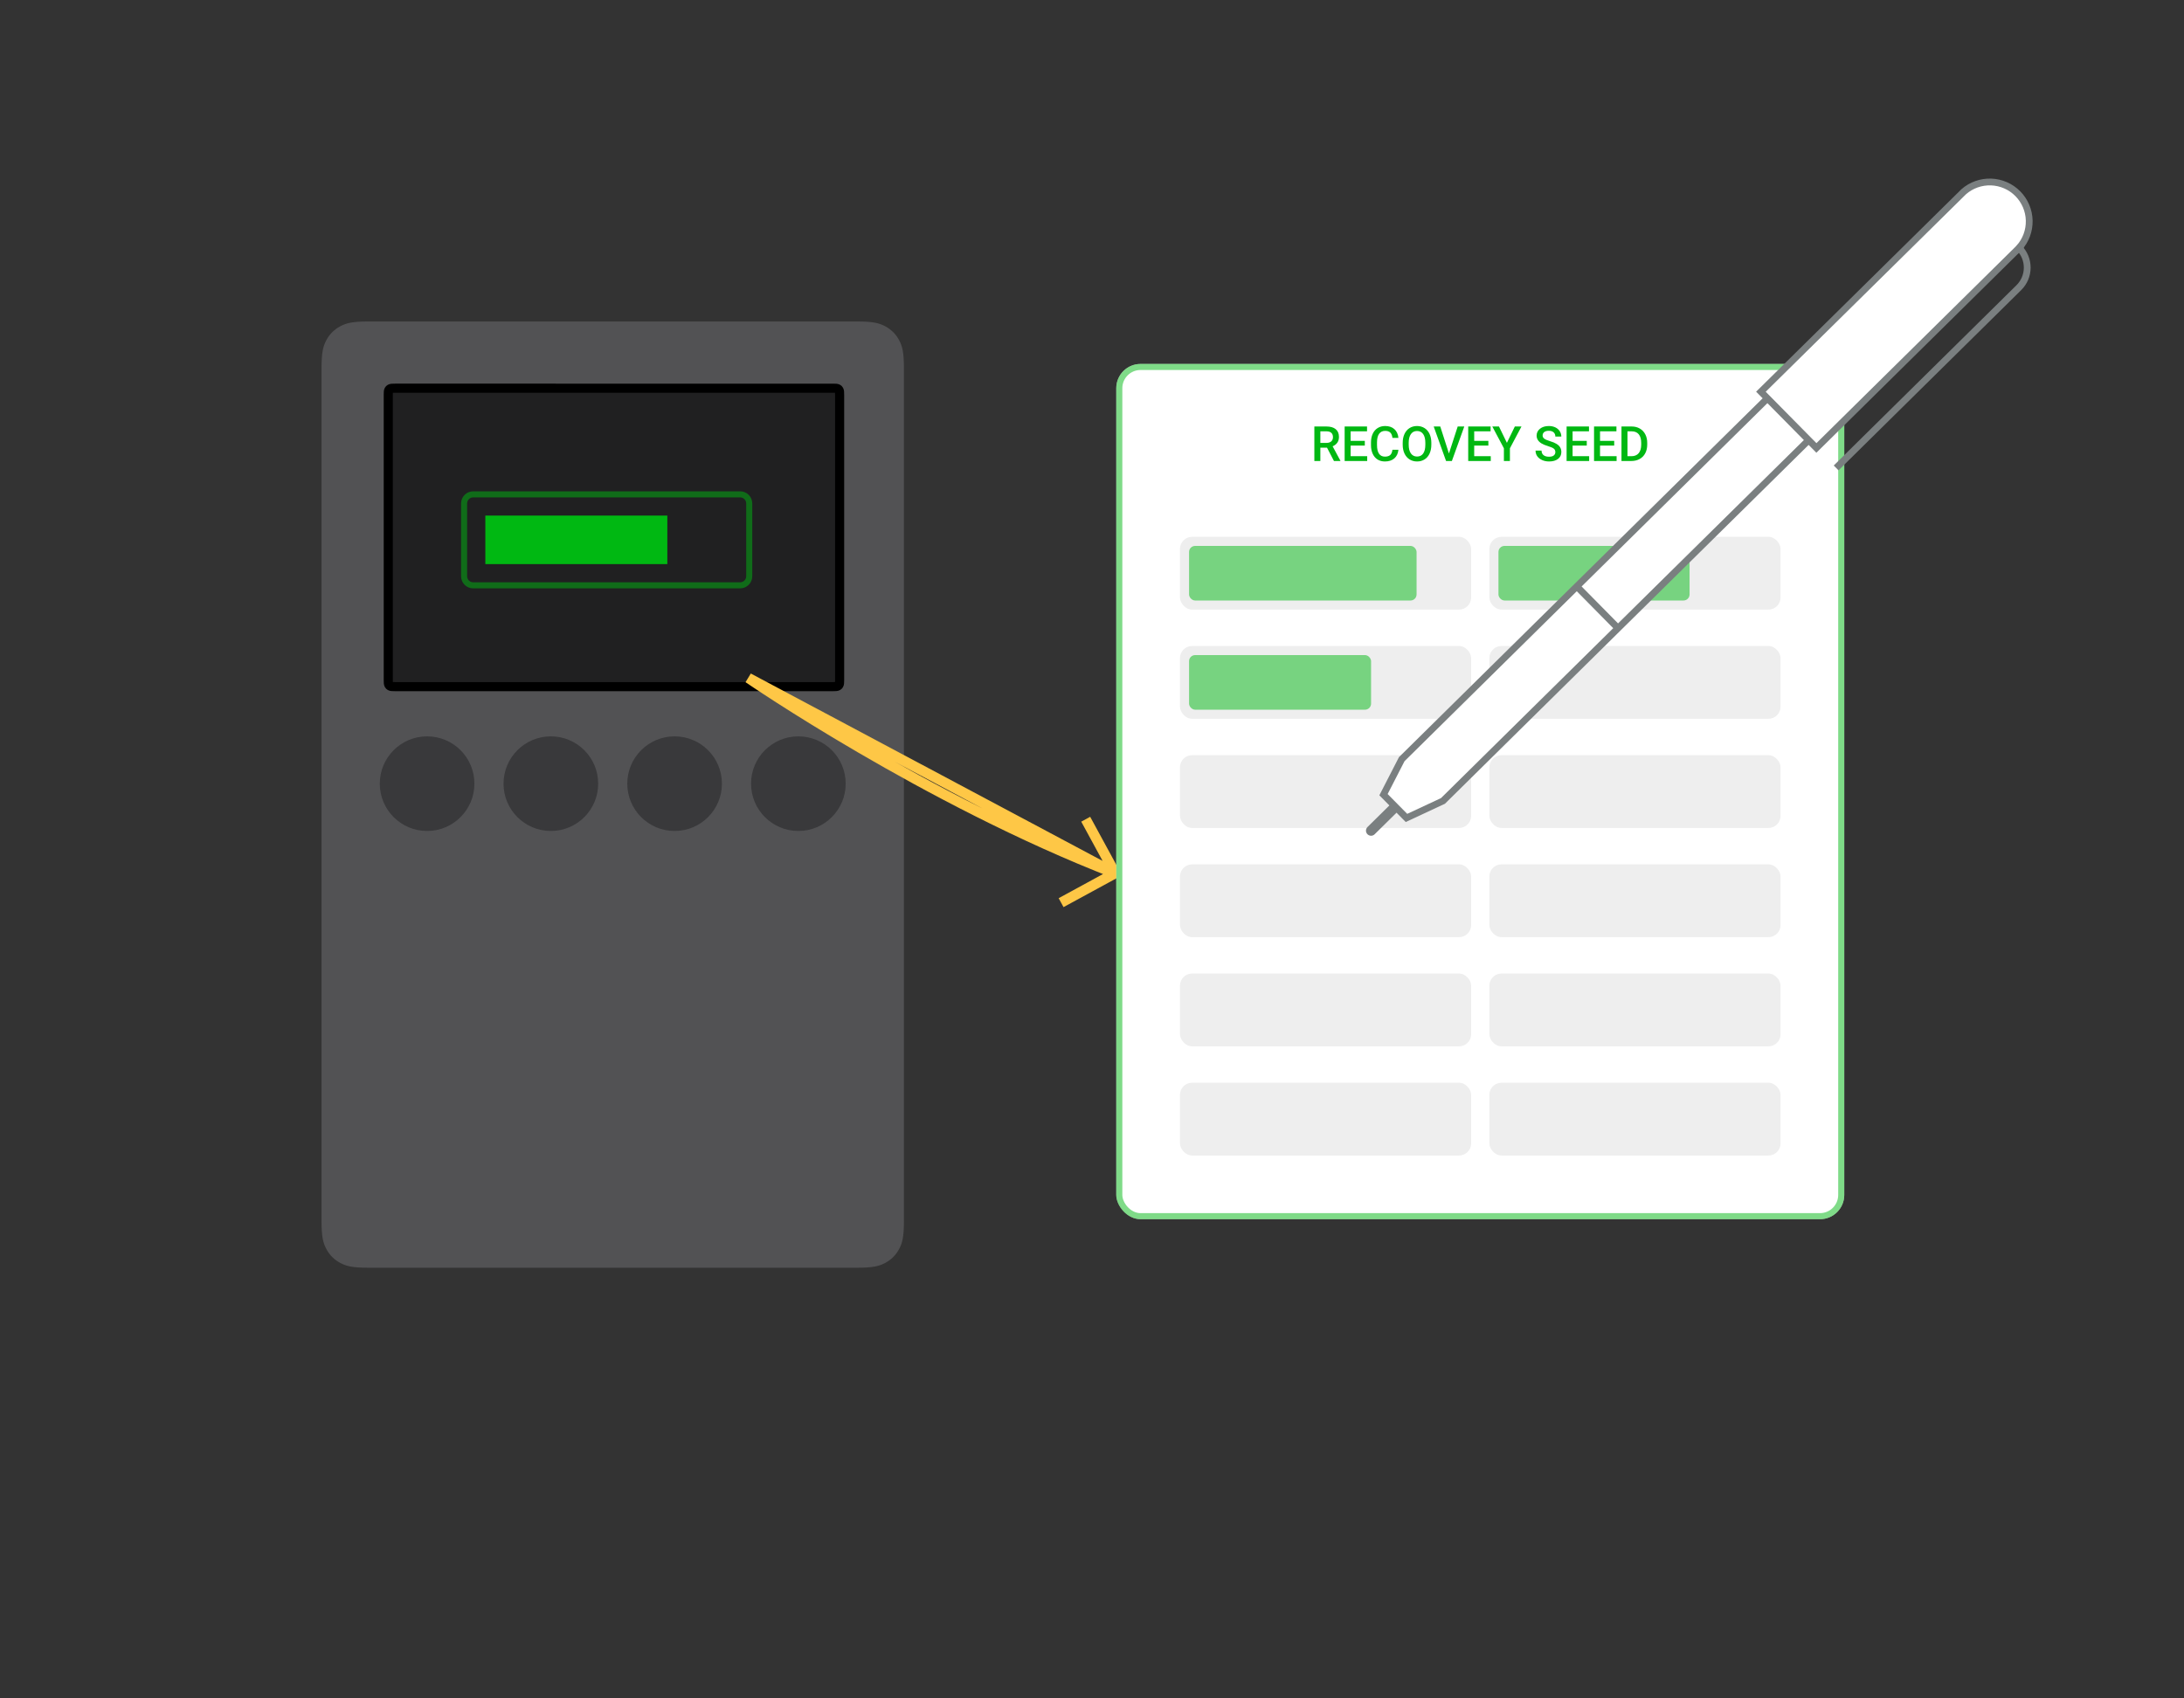 <svg width="360" height="280" viewBox="0 0 360 280" fill="none" xmlns="http://www.w3.org/2000/svg">
<rect x="0" y="0" width="360" height="280" fill="#333333" stroke="none"/>
<path fill-rule="evenodd" clip-rule="evenodd" d="M60.692 53H141.308C143.983 53 144.953 53.279 145.931 53.801C146.908 54.324 147.676 55.092 148.199 56.069C148.722 57.047 149 58.017 149 60.692V201.308C149 203.983 148.722 204.953 148.199 205.931C147.676 206.908 146.908 207.676 145.931 208.199C144.953 208.722 143.983 209 141.308 209H60.692C58.017 209 57.047 208.722 56.069 208.199C55.092 207.676 54.324 206.908 53.801 205.931C53.279 204.953 53 203.983 53 201.308V60.692C53 58.017 53.279 57.047 53.801 56.069C54.324 55.092 55.092 54.324 56.069 53.801C57.047 53.279 58.017 53 60.692 53Z" fill="#525254"/>
<path d="M70.401 136.997C74.708 136.997 78.201 133.504 78.201 129.197C78.201 124.889 74.708 121.397 70.401 121.397C66.093 121.397 62.601 124.889 62.601 129.197C62.601 133.504 66.093 136.997 70.401 136.997Z" fill="#39393B"/>
<path d="M90.8 136.997C95.108 136.997 98.6 133.504 98.6 129.197C98.6 124.889 95.108 121.397 90.8 121.397C86.492 121.397 83 124.889 83 129.197C83 133.504 86.492 136.997 90.8 136.997Z" fill="#39393B"/>
<path d="M111.199 136.997C115.507 136.997 118.999 133.504 118.999 129.197C118.999 124.889 115.507 121.397 111.199 121.397C106.892 121.397 103.399 124.889 103.399 129.197C103.399 133.504 106.892 136.997 111.199 136.997Z" fill="#39393B"/>
<path d="M131.599 136.997C135.907 136.997 139.399 133.504 139.399 129.197C139.399 124.889 135.907 121.397 131.599 121.397C127.291 121.397 123.799 124.889 123.799 129.197C123.799 133.504 127.291 136.997 131.599 136.997Z" fill="#39393B"/>
<path fill-rule="evenodd" clip-rule="evenodd" d="M137.381 64C137.78 64.001 137.951 64.011 138.113 64.098C138.194 64.141 138.258 64.205 138.301 64.286C138.394 64.46 138.4 64.644 138.4 65.107V112.092C138.4 112.555 138.394 112.739 138.301 112.913C138.258 112.994 138.194 113.058 138.113 113.101C137.94 113.194 137.755 113.2 137.293 113.2H65.108C64.645 113.2 64.46 113.194 64.287 113.101C64.206 113.058 64.142 112.994 64.099 112.913C64.006 112.739 64 112.555 64 112.092L64 65.018C64.001 64.62 64.012 64.448 64.099 64.286C64.142 64.205 64.206 64.141 64.287 64.098C64.46 64.005 64.645 63.999 65.108 63.999L137.381 64Z" fill="#202021" stroke="black" stroke-width="1.5"/>
<path d="M123.5 83V95C123.5 95.828 122.828 96.5 122 96.5H78C77.172 96.5 76.5 95.828 76.5 95V83C76.5 82.172 77.172 81.5 78 81.5H122C122.828 81.5 123.5 82.172 123.5 83Z" stroke="#00B812" stroke-opacity="0.5"/>
<path d="M80 85H110V93H80V85Z" fill="#00B812"/>
<path d="M174.905 148.813L183.811 143.965L178.964 135.059M183.811 143.979C152.578 131.876 123.366 111.776 123.366 111.776L183.811 143.979Z" stroke="#FEC746" stroke-width="1.678"/>
<rect x="184" y="60" width="120" height="141" rx="4" fill="white"/>
<rect x="184.5" y="60.5" width="119" height="140" rx="3.5" stroke="#00B812" stroke-opacity="0.5"/>
<path d="M218.742 73.809H217.641V76H216.652V70.312H218.652C219.309 70.312 219.815 70.46 220.172 70.754C220.529 71.048 220.707 71.474 220.707 72.031C220.707 72.412 220.615 72.731 220.43 72.988C220.247 73.243 219.992 73.44 219.664 73.578L220.941 75.949V76H219.883L218.742 73.809ZM217.641 73.016H218.656C218.99 73.016 219.25 72.932 219.438 72.766C219.625 72.596 219.719 72.366 219.719 72.074C219.719 71.769 219.632 71.534 219.457 71.367C219.285 71.201 219.027 71.115 218.684 71.109H217.641V73.016ZM224.969 73.461H222.633V75.211H225.363V76H221.645V70.312H225.336V71.109H222.633V72.68H224.969V73.461ZM230.508 74.148C230.451 74.755 230.227 75.229 229.836 75.57C229.445 75.909 228.926 76.078 228.277 76.078C227.824 76.078 227.424 75.971 227.078 75.758C226.734 75.542 226.469 75.236 226.281 74.84C226.094 74.444 225.996 73.984 225.988 73.461V72.93C225.988 72.393 226.083 71.921 226.273 71.512C226.464 71.103 226.736 70.788 227.09 70.566C227.447 70.345 227.858 70.234 228.324 70.234C228.952 70.234 229.457 70.405 229.84 70.746C230.223 71.087 230.445 71.569 230.508 72.191H229.523C229.477 71.783 229.357 71.488 229.164 71.309C228.974 71.126 228.694 71.035 228.324 71.035C227.895 71.035 227.564 71.193 227.332 71.508C227.103 71.82 226.986 72.28 226.98 72.887V73.391C226.98 74.005 227.09 74.474 227.309 74.797C227.53 75.12 227.853 75.281 228.277 75.281C228.665 75.281 228.957 75.194 229.152 75.019C229.348 74.845 229.471 74.555 229.523 74.148H230.508ZM235.934 73.305C235.934 73.862 235.837 74.352 235.645 74.773C235.452 75.193 235.176 75.516 234.816 75.742C234.46 75.966 234.048 76.078 233.582 76.078C233.121 76.078 232.71 75.966 232.348 75.742C231.988 75.516 231.71 75.194 231.512 74.777C231.316 74.361 231.217 73.88 231.215 73.336V73.016C231.215 72.461 231.312 71.971 231.508 71.547C231.706 71.122 231.983 70.798 232.34 70.574C232.699 70.348 233.111 70.234 233.574 70.234C234.038 70.234 234.448 70.346 234.805 70.57C235.164 70.792 235.441 71.112 235.637 71.531C235.832 71.948 235.931 72.434 235.934 72.988V73.305ZM234.945 73.008C234.945 72.378 234.826 71.894 234.586 71.559C234.349 71.223 234.012 71.055 233.574 71.055C233.147 71.055 232.812 71.223 232.57 71.559C232.331 71.892 232.208 72.365 232.203 72.977V73.305C232.203 73.93 232.324 74.413 232.566 74.754C232.811 75.095 233.15 75.266 233.582 75.266C234.02 75.266 234.355 75.099 234.59 74.766C234.827 74.432 234.945 73.945 234.945 73.305V73.008ZM238.836 74.762L240.281 70.312H241.367L239.32 76H238.363L236.324 70.312H237.406L238.836 74.762ZM245.336 73.461H243V75.211H245.73V76H242.012V70.312H245.703V71.109H243V72.68H245.336V73.461ZM248.391 73.008L249.699 70.312H250.793L248.887 73.906V76H247.895V73.906L245.984 70.312H247.082L248.391 73.008ZM256.375 74.535C256.375 74.285 256.286 74.092 256.109 73.957C255.935 73.822 255.618 73.685 255.16 73.547C254.702 73.409 254.337 73.255 254.066 73.086C253.548 72.76 253.289 72.336 253.289 71.812C253.289 71.354 253.475 70.977 253.848 70.68C254.223 70.383 254.708 70.234 255.305 70.234C255.701 70.234 256.053 70.307 256.363 70.453C256.673 70.599 256.917 70.807 257.094 71.078C257.271 71.346 257.359 71.644 257.359 71.973H256.375C256.375 71.676 256.281 71.444 256.094 71.277C255.909 71.108 255.643 71.023 255.297 71.023C254.974 71.023 254.723 71.092 254.543 71.231C254.366 71.368 254.277 71.561 254.277 71.809C254.277 72.017 254.374 72.191 254.566 72.332C254.759 72.47 255.077 72.606 255.52 72.738C255.962 72.868 256.318 73.018 256.586 73.188C256.854 73.354 257.051 73.547 257.176 73.766C257.301 73.982 257.363 74.236 257.363 74.527C257.363 75.001 257.181 75.379 256.816 75.66C256.454 75.939 255.962 76.078 255.34 76.078C254.928 76.078 254.549 76.003 254.203 75.852C253.859 75.698 253.591 75.487 253.398 75.219C253.208 74.951 253.113 74.638 253.113 74.281H254.102C254.102 74.604 254.208 74.854 254.422 75.031C254.635 75.208 254.941 75.297 255.34 75.297C255.684 75.297 255.941 75.228 256.113 75.09C256.288 74.949 256.375 74.764 256.375 74.535ZM261.555 73.461H259.219V75.211H261.949V76H258.23V70.312H261.922V71.109H259.219V72.68H261.555V73.461ZM266.078 73.461H263.742V75.211H266.473V76H262.754V70.312H266.445V71.109H263.742V72.68H266.078V73.461ZM267.277 76V70.312H268.957C269.46 70.312 269.905 70.424 270.293 70.648C270.684 70.872 270.986 71.19 271.199 71.602C271.413 72.013 271.52 72.484 271.52 73.016V73.301C271.52 73.84 271.411 74.314 271.195 74.723C270.982 75.132 270.676 75.447 270.277 75.668C269.882 75.889 269.427 76 268.914 76H267.277ZM268.266 71.109V75.211H268.91C269.428 75.211 269.826 75.049 270.102 74.727C270.38 74.401 270.522 73.935 270.527 73.328V73.012C270.527 72.394 270.393 71.923 270.125 71.598C269.857 71.272 269.467 71.109 268.957 71.109H268.266Z" fill="#00B812"/>
<rect x="194.5" y="88.5" width="48" height="12" rx="2" fill="#EEEEEE"/>
<rect x="194.5" y="106.5" width="48" height="12" rx="2" fill="#EEEEEE"/>
<rect x="194.5" y="124.5" width="48" height="12" rx="2" fill="#EEEEEE"/>
<rect x="194.5" y="142.5" width="48" height="12" rx="2" fill="#EEEEEE"/>
<rect x="194.5" y="160.5" width="48" height="12" rx="2" fill="#EEEEEE"/>
<rect x="194.5" y="178.5" width="48" height="12" rx="2" fill="#EEEEEE"/>
<rect x="245.5" y="88.5" width="48" height="12" rx="2" fill="#EEEEEE"/>
<rect x="245.5" y="106.5" width="48" height="12" rx="2" fill="#EEEEEE"/>
<rect x="245.5" y="124.5" width="48" height="12" rx="2" fill="#EEEEEE"/>
<rect x="245.5" y="142.5" width="48" height="12" rx="2" fill="#EEEEEE"/>
<rect x="245.5" y="160.5" width="48" height="12" rx="2" fill="#EEEEEE"/>
<rect x="245.5" y="178.5" width="48" height="12" rx="2" fill="#EEEEEE"/>
<rect x="196" y="90" width="37.5" height="9" rx="1" fill="#00B812" fill-opacity="0.5"/>
<rect x="196" y="108" width="30" height="9" rx="1" fill="#00B812" fill-opacity="0.5"/>
<rect x="247" y="90" width="31.5" height="9" rx="1" fill="#00B812" fill-opacity="0.5"/>
<path d="M230.005 132.993L226 136.943Z" fill="white"/>
<path d="M230.005 132.993L226 136.943" stroke="#7A7F80" stroke-width="1.678" stroke-linecap="round"/>
<path d="M237.852 132.043L231.838 134.848L228.05 131.01L231.057 125.158L314.503 42.808L321.298 49.695L237.852 132.043ZM259.913 96.68L266.707 103.567Z" fill="white"/>
<path d="M259.913 96.68L266.707 103.567M237.852 132.043L231.838 134.848L228.05 131.01L231.057 125.158L314.503 42.808L321.298 49.695L237.852 132.043Z" stroke="#7A7F80" stroke-width="1.119"/>
<path d="M332.822 40.862C333.93 39.627 334.525 38.016 334.486 36.357C334.446 34.698 333.775 33.117 332.609 31.936C331.443 30.756 329.87 30.065 328.212 30.004C326.554 29.944 324.935 30.519 323.687 31.612L290.26 64.579L299.407 73.849L332.827 40.867L332.822 40.862V40.862Z" fill="white" stroke="#7A7F80" stroke-width="1.119"/>
<path d="M332.822 40.861C333.685 41.736 334.166 42.919 334.158 44.148C334.15 45.377 333.655 46.553 332.78 47.417L302.66 77.143" stroke="#7A7F80" stroke-width="1.119"/>
</svg>
